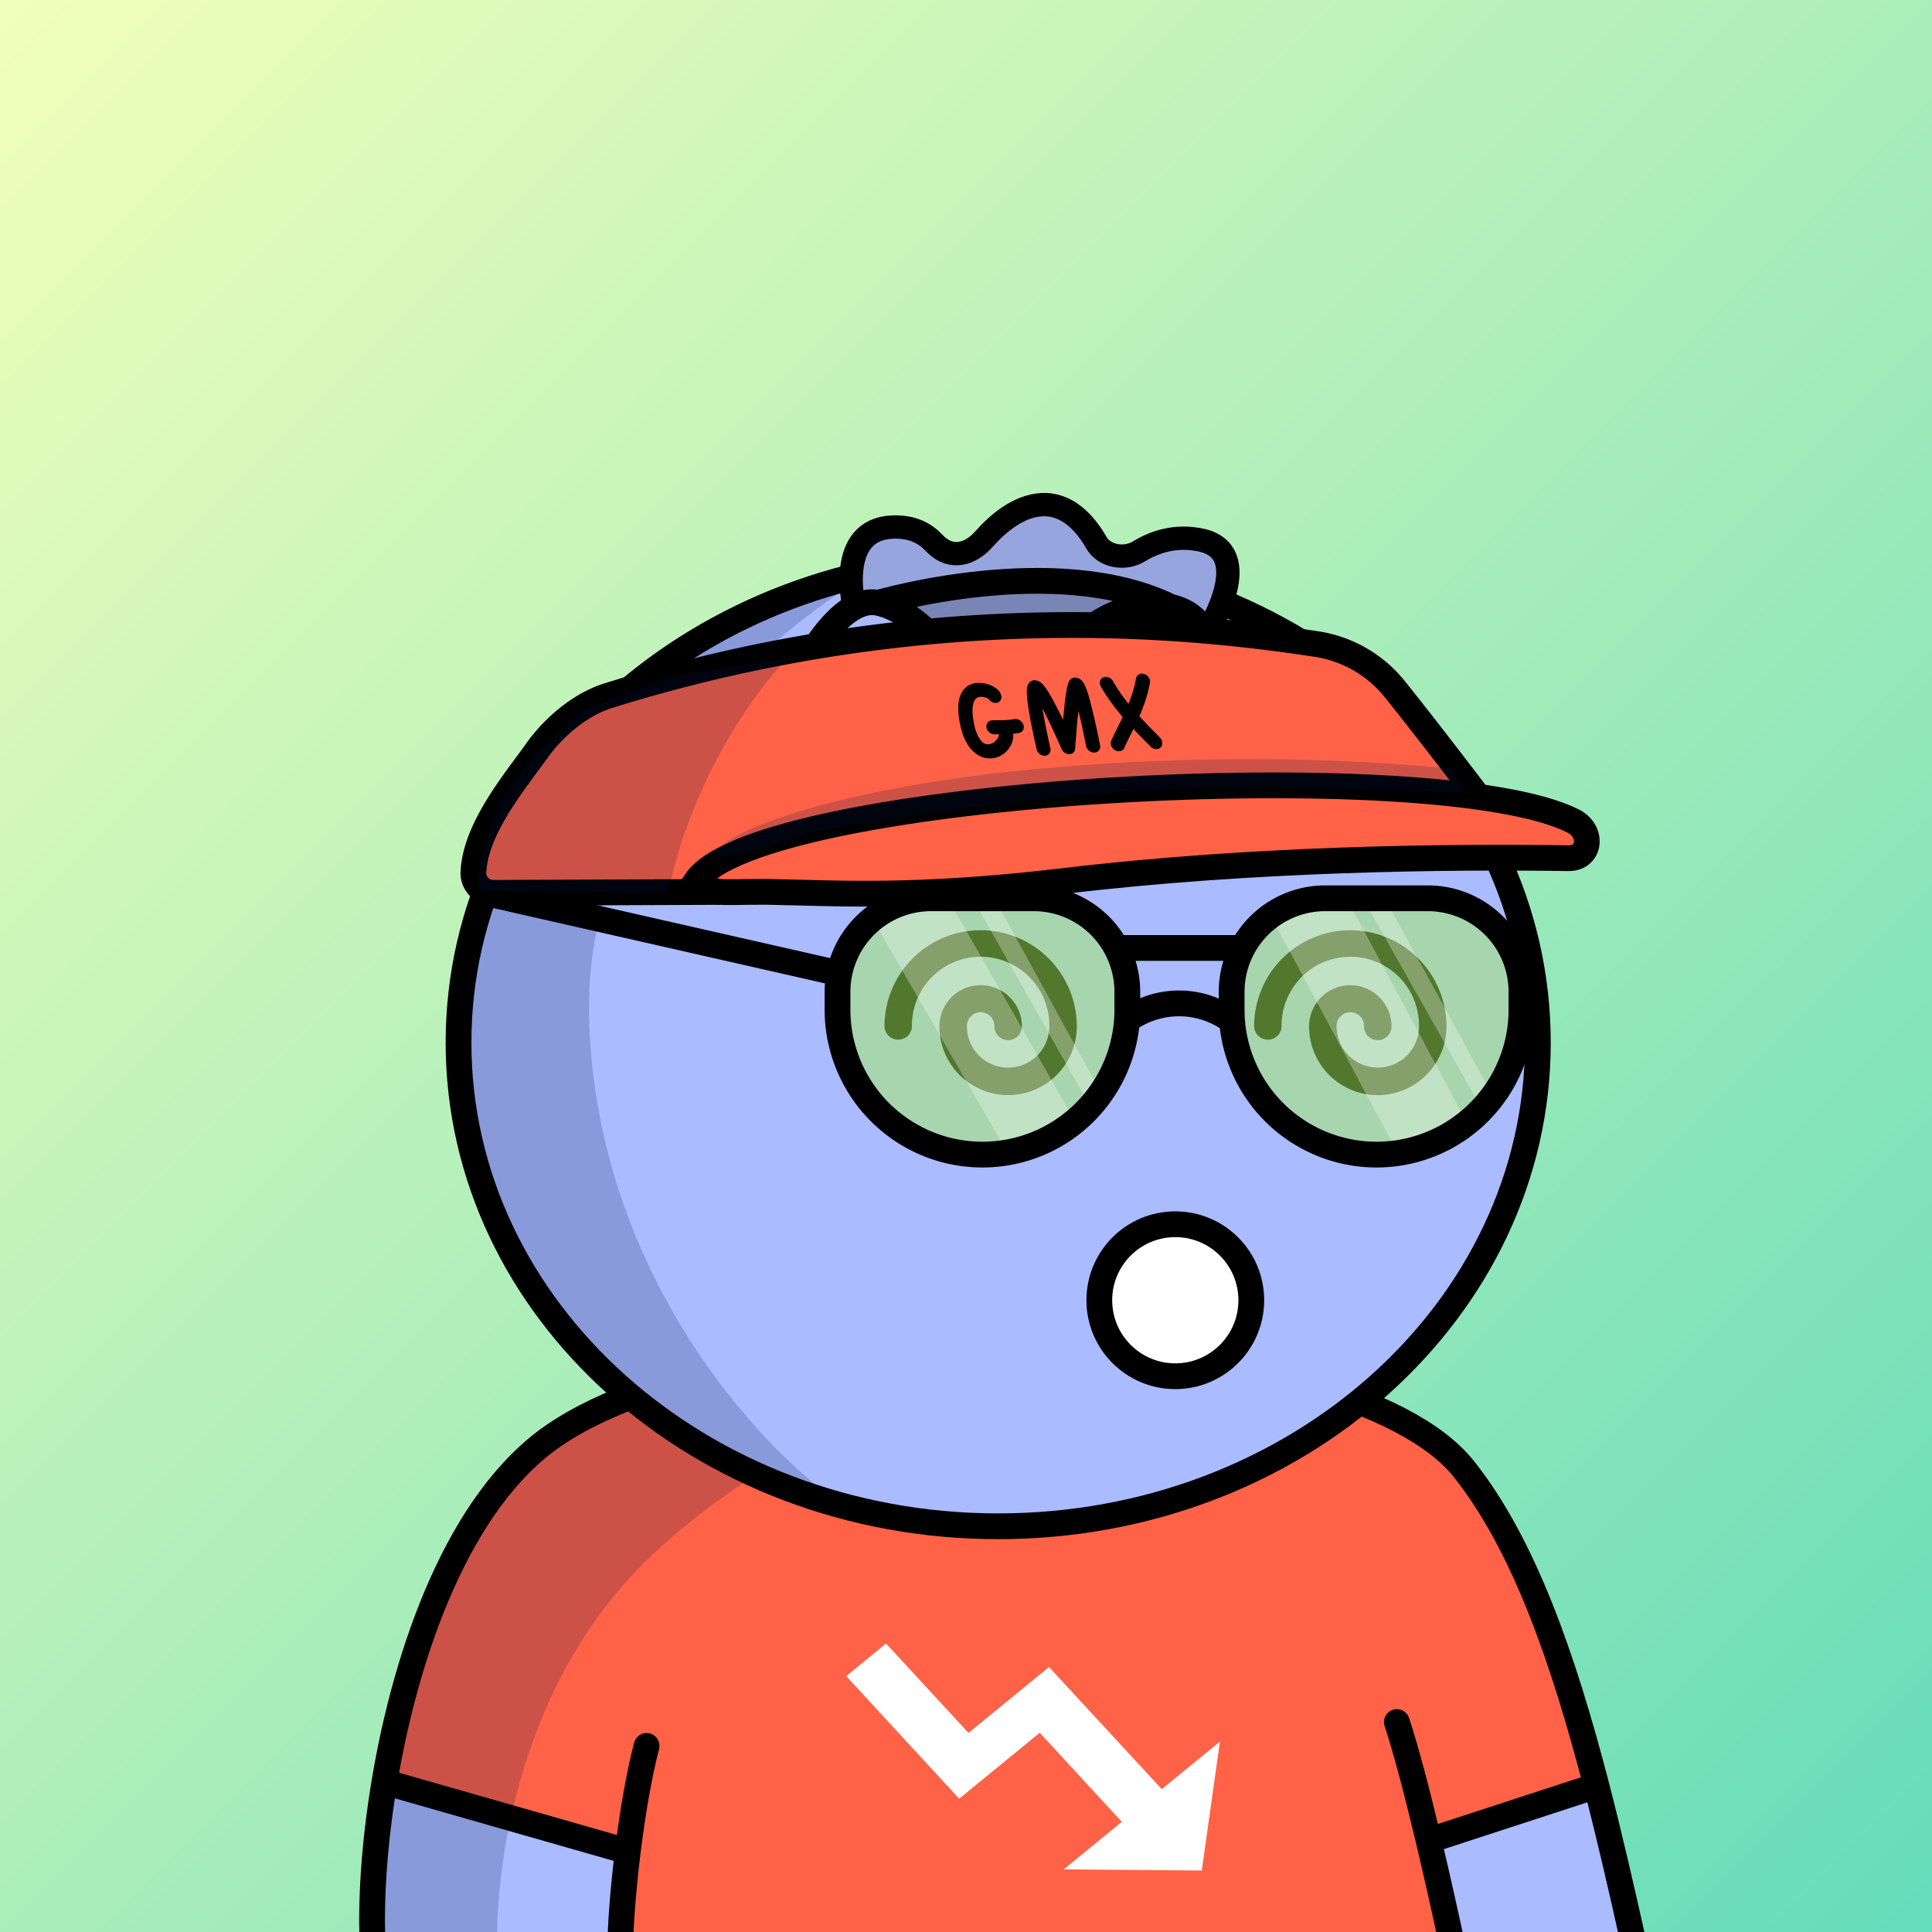<svg
      xmlns="http://www.w3.org/2000/svg"
      preserveAspectRatio="xMidYMin meet"
      fill="none"
      viewBox="0 0 1500 1500"
    >
      <rect x="0" y="0" width="1500" height="1500" fill="#333333" stroke="none"/>
      <g>
      <path fill="url(#prefix__paint0_linear_53_30460)" d="M0 0h1500v1500H0z"/><defs><linearGradient id="prefix__paint0_linear_53_30460" x1="0" y1="0" x2="1500" y2="1500" gradientUnits="userSpaceOnUse"><stop stop-color="#F1FFBA"/><stop offset="1" stop-color="#65DCBA"/></linearGradient></defs>
      <g clip-path="url(#prefix__clip0_53_28724)"><path d="M288.689 1505.57l13.36-113.94 184.06 50.77-2.67 63.17h-194.75zM1108.09 1432.16l14.41 71.69h142.41l-32.7-113.79-124.12 42.1z" fill="#ABF"/><path d="M303.471 1382.79L325 1260l56-105.5s64.91-55.22 110.5-71c0 0 87.12-38.32 292.5-41 205.38-2.68 276 52.5 276 52.5l58.65 30.23 39.22 52.98 39.13 78.97 38.22 131.86-127.13 39.32 14.41 72.47-643.659 1.15 7.27-66.62-182.64-52.57z" fill="#FF6247"/><path d="M500.002 1213.5c-101.2 100-117.834 249-113.5 311l-99.502-13c-1.6-110.8 39-247.5 59.5-302l39.501-52.5 15.5-20.5 66.5-42.5c149.6-59.6 294-54.83 347.5-45-63 13.17-214.299 64.5-315.499 164.5z" fill="#001647" fill-opacity=".2"/><path d="M825.82 1451.4l45.14-36.92-63.72-69.17-62.55 51.19-87.69-95.16 30.9-25.34 64 69.42 62.53-51.13 87.53 94.78 45.18-36.92-14.09 100.13-107.23-.88z" fill="#fff"/><path d="M289.5 1512.5c-1.965-33.24.683-79.37 8.981-129m970.519 128c-9.49-42.7-19.11-84.78-29.54-125M1084.5 1337c7.13 21.39 15.88 54.92 24.69 92m18.81 83.5c-5.91-27.5-12.37-56.45-18.81-83.5m-627.69 83.5c.172-16.93 2.213-45 5.905-75m14.595-82c-6.201 23.93-11.126 53.81-14.595 82m-188.924-54c17.035-101.9 57.885-218.59 131.519-269 158.5-108.51 616.5-87 706.5 26 46.24 58.07 77.1 146.33 102.96 246m-940.979-3l188.924 54m621.785-8.5l130.27-42.5" stroke="#000" stroke-width="20" stroke-linecap="round"/></g><defs><clipPath id="prefix__clip0_53_28724"><path fill="#fff" d="M0 0h1500v1500H0z"/></clipPath></defs>
      <g clip-path="url(#prefix__clip0_299_662)"><path d="M775 1185c231.41 0 419-168.12 419-375.5 0-207.383-187.59-375.5-419-375.5-231.407 0-419 168.117-419 375.5 0 207.38 187.593 375.5 419 375.5z" fill="#ABF"/><path d="M457.5 796c7.6 194 131.833 327.5 193 370l-130-55.5L438 1034l-57.5-89.5-27-106 11-104L394 662l45-82.5 83.5-69.5 109-54.182 28.5-1C569.452 513.314 451.119 633.132 457.5 796z" fill="#001647" fill-opacity=".2"/><path d="M775 1185c231.41 0 419-168.12 419-375.5 0-207.383-187.59-375.5-419-375.5-231.407 0-419 168.117-419 375.5 0 207.38 187.593 375.5 419 375.5z" stroke="#000" stroke-width="20"/></g><defs><clipPath id="prefix__clip0_299_662"><path fill="#fff" d="M0 0h1500v1500H0z"/></clipPath></defs>
      <g clip-path="url(#prefix__clip0_53_29261)"><path d="M761.369 722.219a74.743 74.743 0 00-74.67 74.67 10.671 10.671 0 0021.33 0 53.344 53.344 0 0191.31-38.188 53.341 53.341 0 0115.36 38.188 31.999 31.999 0 01-54.627 22.627 32 32 0 01-9.373-22.627c-.041-1.427.2-2.847.71-4.18a10.68 10.68 0 012.3-3.58 10.659 10.659 0 0117.6 3.58 10.64 10.64 0 01.72 4.18 10.67 10.67 0 1021.34 0 32.003 32.003 0 00-9.372-22.628 32.003 32.003 0 00-45.255 0 32.004 32.004 0 00-9.373 22.628 53.333 53.333 0 0053.33 53.33 53.33 53.33 0 0053.33-53.33 74.738 74.738 0 00-74.66-74.67zM1048.37 722.219a74.743 74.743 0 00-74.671 74.67 10.671 10.671 0 0021.33 0 53.354 53.354 0 013.848-20.636 53.313 53.313 0 0111.513-17.552 53.28 53.28 0 0117.39-11.752 53.352 53.352 0 0141.17 0 53.385 53.385 0 0117.39 11.752 53.414 53.414 0 0111.51 17.552 53.227 53.227 0 013.85 20.636 32 32 0 01-32 32 32 32 0 01-32-32c-.06-1.789.34-3.563 1.15-5.159.81-1.596 2-2.963 3.48-3.974a10.664 10.664 0 0110.19-1.017c1.32.557 2.51 1.376 3.51 2.407a10.68 10.68 0 012.28 3.593c.52 1.331.76 2.752.72 4.18 0 2.83 1.12 5.544 3.12 7.545a10.697 10.697 0 007.55 3.125c2.83 0 5.54-1.124 7.54-3.125a10.637 10.637 0 003.13-7.545 31.999 31.999 0 00-32-32 31.999 31.999 0 00-32 32 53.337 53.337 0 0015.62 37.71 53.336 53.336 0 0037.71 15.62c14.14 0 27.71-5.619 37.71-15.62a53.337 53.337 0 0015.62-37.71 74.736 74.736 0 00-21.89-52.776 74.731 74.731 0 00-52.77-21.894v-.03z" fill="#000"/><path d="M912.5 1068.5c32.585 0 59-26.42 59-59 0-32.585-26.415-59-59-59s-59 26.415-59 59c0 32.58 26.415 59 59 59z" fill="#fff" stroke="#000" stroke-width="20" stroke-miterlimit="10"/></g><defs><clipPath id="prefix__clip0_53_29261"><path fill="#fff" d="M0 0h1500v1500H0z"/></clipPath></defs>
      <g clip-path="url(#prefix__clip0_53_27270)"><path opacity=".5" d="M650.33 766.53s-2.59-63.6 77.41-64.6c80-1 105.45 2.24 105.45 2.24l29.55 17.76 13 59.31s1 26 0 31.36c-1 5.36-25.33 41.83-25.33 41.83s-41.37 47.5-90.52 42S666.499 849 666.499 849s-19.759-49.32-20.269-49.69c-.51-.37 4.1-32.78 4.1-32.78zM971.33 725.75s24.62-35.82 106.52-28.32c81.9 7.5 88.3 28.32 88.3 28.32s3.59-3.82 6.59 23.18 6 40 6 40-3 17-4 21-2.41 19-5.21 24-9 15.59-11.4 18.29c-2.4 2.7-11.94 13.84-20.67 20.77-8.73 6.93-28.37 15.28-30 16.61-1.63 1.33-10 8.21-17.32 7.26-7.32-.95-16.4 1.13-32.4.07-16-1.06-58.738-22.431-60.738-26.431s-15-2-20-18-9.902-20.409-11.582-23.989c-1.68-3.58-8.68-9.82-8.68-26.2s5-29.38 6-35.38c1-6 8.59-41.18 8.59-41.18z" fill="#A5F15C"/><path d="M681.5 720.5S687 709.23 739 703l97 169.89s-18 18.68-56.07 18.1L681.5 720.5zM756.58 700.12s-4.78 3.73 13-7.12L856 850.55s5.57 6.48-9 9.45l-90.42-159.88zM991.001 719.382s-1-21.754 50.999-28.382l97 180.731s-18 19.872-56.07 19.255l-91.929-171.604zM1059.58 700.12s-4.78 3.73 13.05-7.12L1159 850.55s5.57 6.48-9 9.45l-90.42-159.88z" fill="#fff" fill-opacity=".3"/><path d="M722.89 697.43h79.71a72.65 72.65 0 0172.65 72.65v13.85a112.499 112.499 0 01-112.5 112.5 112.499 112.499 0 01-112.5-112.5v-13.86a72.653 72.653 0 0172.64-72.64v0zM1028.89 697.43h79.71c19.27 0 37.75 7.654 51.37 21.278a72.63 72.63 0 0121.28 51.372v13.85a112.5 112.5 0 11-225 0v-13.86a72.653 72.653 0 0172.64-72.64v0zM874.6 792.43a68.918 68.918 0 0181.64 0M866 736h98M650.24 755.43l-266.5-60.5" stroke="#000" stroke-width="20" stroke-miterlimit="10"/></g><defs><clipPath id="prefix__clip0_53_27270"><path fill="#fff" d="M0 0h1500v1500H0z"/></clipPath></defs>
      <g clip-path="url(#prefix__clip0_53_26225)"><path d="M661.719 466.274s.681-50.314 11.211-50.049c10.531.266 30.241-4.165 30.241-4.165l31.003 15.989 25.638-5.424 28.99-24.747 27.071-1.791 27.883 14.121 15.446 18.681 23.411.145 50.96-13.954 24.276 23.68-19.232 52.574-44.507-21.369-17.618-6.041-23.175-7.036-28.049-1.943-32.388-.112-55.638 3.68-50.45 8.949-25.073-1.188z" fill="#97A5DE"/><path d="M718.506 479.214s19.322 40.453 64.014 34.31c44.692-6.143 83.522-32.583 83.522-32.583l10.406-17.065-81.463-14.775-84.096 14.041s-8.664 11.898 7.617 16.072z" fill="#7985B4"/><path d="M662.843 469.488s-13.534-58.554 30.087-60.287c15.493-.614 25.434 4.992 32.226 12.21 13.894 14.755 29.392 7.707 38.346-2.386 11.842-13.391 27.482-26.021 44.854-27.17 20.226-1.338 34.215 14.393 42.889 29.474 6.094 10.621 21.799 13.651 33.204 6.683 11.953-7.315 28.35-12.9 48.081-8.683 42.964 9.245 6.064 69.091 6.064 69.091" stroke="#000" stroke-width="18.1" stroke-miterlimit="10" stroke-linecap="round"/><path d="M630.048 507.636s25.276-45.068 51.452-39.634c40.502 8.395 74.399 69.733 74.399 69.733M800.818 537.27s38.761-65.501 93.251-67.301c54.49-1.801 48.429 57.93 48.429 57.93M682 468s137.209-40.275 226.408 2.982M736.796 506.5s35.103 14.655 86.489 1.675" stroke="#000" stroke-width="20" stroke-miterlimit="10" stroke-linecap="round"/><path d="M1074 522.5l-37.5-24-141-15.5L703 494.5 555.5 521 469 541.5l-39.5 21c-4.834 9.667-20.801 36.1-46.001 64.5s-17.833 54.167-11 63.5l115 6 250-6 182.5-13.5 282.501-11.5 22.5-4.5v-20.5h-6l-20-7.5c-8.67-2.833-28.1-9.3-36.5-12.5-10.5-4-16.5-5-21.5-7.5-4-2-8.67-7.5-10.5-10l-32.5-44-24-36.5z" fill="#FF6247"/><path d="M794.594 562.777a4.918 4.918 0 01-.32 4.08 4.348 4.348 0 01-3.23 2.21c-.75.16-1.49.28-2.23.38-.74.1-1.46.16-2.18.2a15.903 15.903 0 01-.82 6.69 18.628 18.628 0 01-3.49 6 18.3 18.3 0 01-5.8 4.6 17.502 17.502 0 01-7 1.86h-.41a17.347 17.347 0 01-8-1.63 21.453 21.453 0 01-7-5.32c-4.24-4.78-7.213-11.64-8.92-20.58a54.647 54.647 0 01-1.15-13.56 24.475 24.475 0 012.42-9.69 15.428 15.428 0 012.43-3.4 14.33 14.33 0 013.21-2.5 15.62 15.62 0 013.33-1.37 13.802 13.802 0 013.74-.54 21.736 21.736 0 0110.51 2.12 16.385 16.385 0 014.13 2.47 9.569 9.569 0 012.56 2.82 9.356 9.356 0 011 2.39 4.66 4.66 0 01-.77 3.93 4.341 4.341 0 01-3.4 1.8 5.64 5.64 0 01-3.28-.84 7.894 7.894 0 01-2.52-2.39c-.49-.26-.998-.488-1.52-.68a14.382 14.382 0 00-2.1-.6 11.612 11.612 0 00-2.39-.21 6.642 6.642 0 00-2.41.52c-1.58.76-2.66 2.29-3.24 4.57-1.02 3.44-.92 8.333.3 14.68a38.06 38.06 0 002.81 9.65 21.787 21.787 0 003.08 4.89 6.809 6.809 0 005.24 2.59 9.005 9.005 0 006.35-3.37 8.471 8.471 0 002.17-4.47h-3.36a5.93 5.93 0 01-4.15-1.42 6.11 6.11 0 01-2.31-3.81 4.713 4.713 0 01.88-3.81 4.409 4.409 0 013.41-1.76h.08c.89-.05 1.73-.08 2.54-.1.81-.02 1.61 0 2.39 0 2 0 3.9 0 5.81-.1a54.256 54.256 0 006.68-.76 5.787 5.787 0 014.23 1 6.446 6.446 0 012.7 3.46zM811.264 586.736a5.995 5.995 0 01-4.05-1.34 6.213 6.213 0 01-2.38-3.72c-.58-2.506-1.097-4.79-1.55-6.85-.46-2.07-1-4.42-1.52-7.07-.52-2.65-1.1-5.4-1.64-8.24-.59-3.36-1.1-6.4-1.54-9.14-.44-2.74-.76-5.18-1-7.31s-.31-3.72-.35-5.1a25.08 25.08 0 01.11-3.52 8.975 8.975 0 01.51-2.35c.22-.576.516-1.121.88-1.62a5.518 5.518 0 014-2.34 8.548 8.548 0 012.28.26 7.59 7.59 0 013 1.57c.458.312.884.671 1.27 1.07.39.4.82.87 1.26 1.41a44.968 44.968 0 014.12 6c2.42 4.047 5.336 9.557 8.75 16.53.36.66.7 1.33 1 2 .3.67.62 1.36.93 2 .08-.68.15-1.38.19-2.09a17.79 17.79 0 01.28-2.08c.32-3.58.633-6.773.94-9.58.31-2.81.64-5.26 1-7.37.23-1.31.44-2.46.62-3.46.162-.884.372-1.758.63-2.62.205-.817.459-1.622.76-2.41a5.396 5.396 0 013.48-3.07 6.496 6.496 0 015.24 1 8.68 8.68 0 011.81 1.59 13.632 13.632 0 011.59 2.41 29.59 29.59 0 011.53 3.48c.5 1.33 1 2.9 1.58 4.74.666 2.1 1.333 4.517 2 7.25.666 2.734 1.416 5.794 2.25 9.18a807.014 807.014 0 013.42 15.55c.44 2.12.91 4.49 1.41 7.11a4.533 4.533 0 01-2.348 5.176 4.526 4.526 0 01-1.972.484h-.08a5.795 5.795 0 01-4.14-1.42 6.512 6.512 0 01-2.36-3.8 314.394 314.394 0 00-1.23-6.28l-1.36-6.48c-.507-2.426-1.06-4.95-1.66-7.57a222.744 222.744 0 00-1.69-6.85c-.1 1.14-.21 2.37-.36 3.71-.15 1.34-.28 2.73-.42 4.21-.267 2.72-.494 5.37-.68 7.95-.187 2.58-.367 4.86-.54 6.84-.18 2-.3 3.58-.38 4.8-.08 1.22-.12 1.86-.11 1.91a4.44 4.44 0 01-1.31 2.95 4.577 4.577 0 01-3.09 1.27h-.09a6.357 6.357 0 01-3.58-1.07 6.572 6.572 0 01-2.45-2.92c-1-2.31-1.92-4.42-2.79-6.31-.87-1.89-1.87-4.06-3-6.48-1.13-2.42-2.29-4.95-3.52-7.59-1.1-2.31-2.11-4.37-3-6.18-.89-1.81-1.79-3.46-2.54-4.94.19 1.46.46 3.07.8 4.82.34 1.75.7 3.7 1.09 5.83.493 2.62.99 5.13 1.49 7.53.5 2.4.946 4.534 1.34 6.4.39 1.87.85 3.94 1.38 6.23a4.689 4.689 0 01-.64 4 4.436 4.436 0 01-3.41 1.92l-.16-.01zM888.415 523.319a6.497 6.497 0 013.55 2.72 5.246 5.246 0 01.82 4.15 101.765 101.765 0 01-3.55 13.9c-1.42 4.2-2.96 8.2-4.62 12a439.42 439.42 0 007.49 7.92 1061.8 1061.8 0 007.84 8l.63.64a6.088 6.088 0 011.84 4 4.774 4.774 0 01-1.32 3.71 5.151 5.151 0 01-3 1.27 6.23 6.23 0 01-2.52-.41 5.861 5.861 0 01-2.25-1.53l-.65-.73a1932.406 1932.406 0 01-6.38-6.41 296.751 296.751 0 01-6.33-6.59c-.233.52-.473 1.04-.72 1.56l-.74 1.48c-.953 1.86-1.9 3.76-2.84 5.7-.93 1.94-1.84 3.9-2.71 5.86a4.355 4.355 0 01-4 2.68 5.468 5.468 0 01-3.19-.84 6.383 6.383 0 01-3-3.3 5.25 5.25 0 010-4.15c.98-2 1.943-4 2.89-6 .95-2 1.9-3.95 2.84-5.87.57-1 1.1-2.1 1.61-3.17.51-1.07 1-2.13 1.51-3.18-3.12-3.72-6.12-7.53-9-11.43a122.031 122.031 0 01-7.89-12.26 5.432 5.432 0 01-.67-4.19 4.224 4.224 0 012.53-2.94 5.63 5.63 0 014.21.07 6.517 6.517 0 013.39 3c1.767 3.12 3.653 6.12 5.66 9a139.453 139.453 0 006.38 8.45c1.17-3 2.27-6 3.27-9.24a84.003 84.003 0 002.51-10.46 4.517 4.517 0 012.28-3.13 5.002 5.002 0 014.13-.28z" fill="#000"/><path d="M1148.14 619.091s-38.14-50.32-65.28-84.09a96.571 96.571 0 00-61-35c-85.13-12.78-294.76-39.4-549.6 40.11-20.25 6.33-39.62 21.92-53.48 40-16.93 24.21-49.63 61.79-51.22 97.1a15.375 15.375 0 004.311 11.311 15.374 15.374 0 0011.159 4.689l176.16-.72" stroke="#000" stroke-width="20" stroke-miterlimit="10"/><path d="M1221.53 637.511c-105.4-53.61-631.53-25-681 46.39 17 11.1 11 8.52 54.26 8.52 57 1 115.3 5.35 232-8.52 146.08-17.37 295.53-19 390.88-17.6 17.25.26 19.33-20.95 3.86-28.79z" stroke="#000" stroke-width="20" stroke-miterlimit="10"/><path d="M611 511c-60.8 66.8-86.667 149.5-92 182.5l-147.5-2c-1-5.667.4-25.7 14-60.5s52.667-68.167 70.5-80.5l63-25 92-14.5zM810.5 596.5c151-13.38 262.33-4.667 314.5 0l16 19.5c-29.17-1.833-111.2-5.3-206-4.5-94.8.8-246.166 24-310 35.5-25 9.667-73.5 25.9-67.5 13.5 7.5-15.5 95-50 253-64z" fill="#001647" fill-opacity=".2"/></g><defs><clipPath id="prefix__clip0_53_26225"><path fill="#fff" d="M0 0h1500v1500H0z"/></clipPath></defs>
      
    </g>
    </svg>